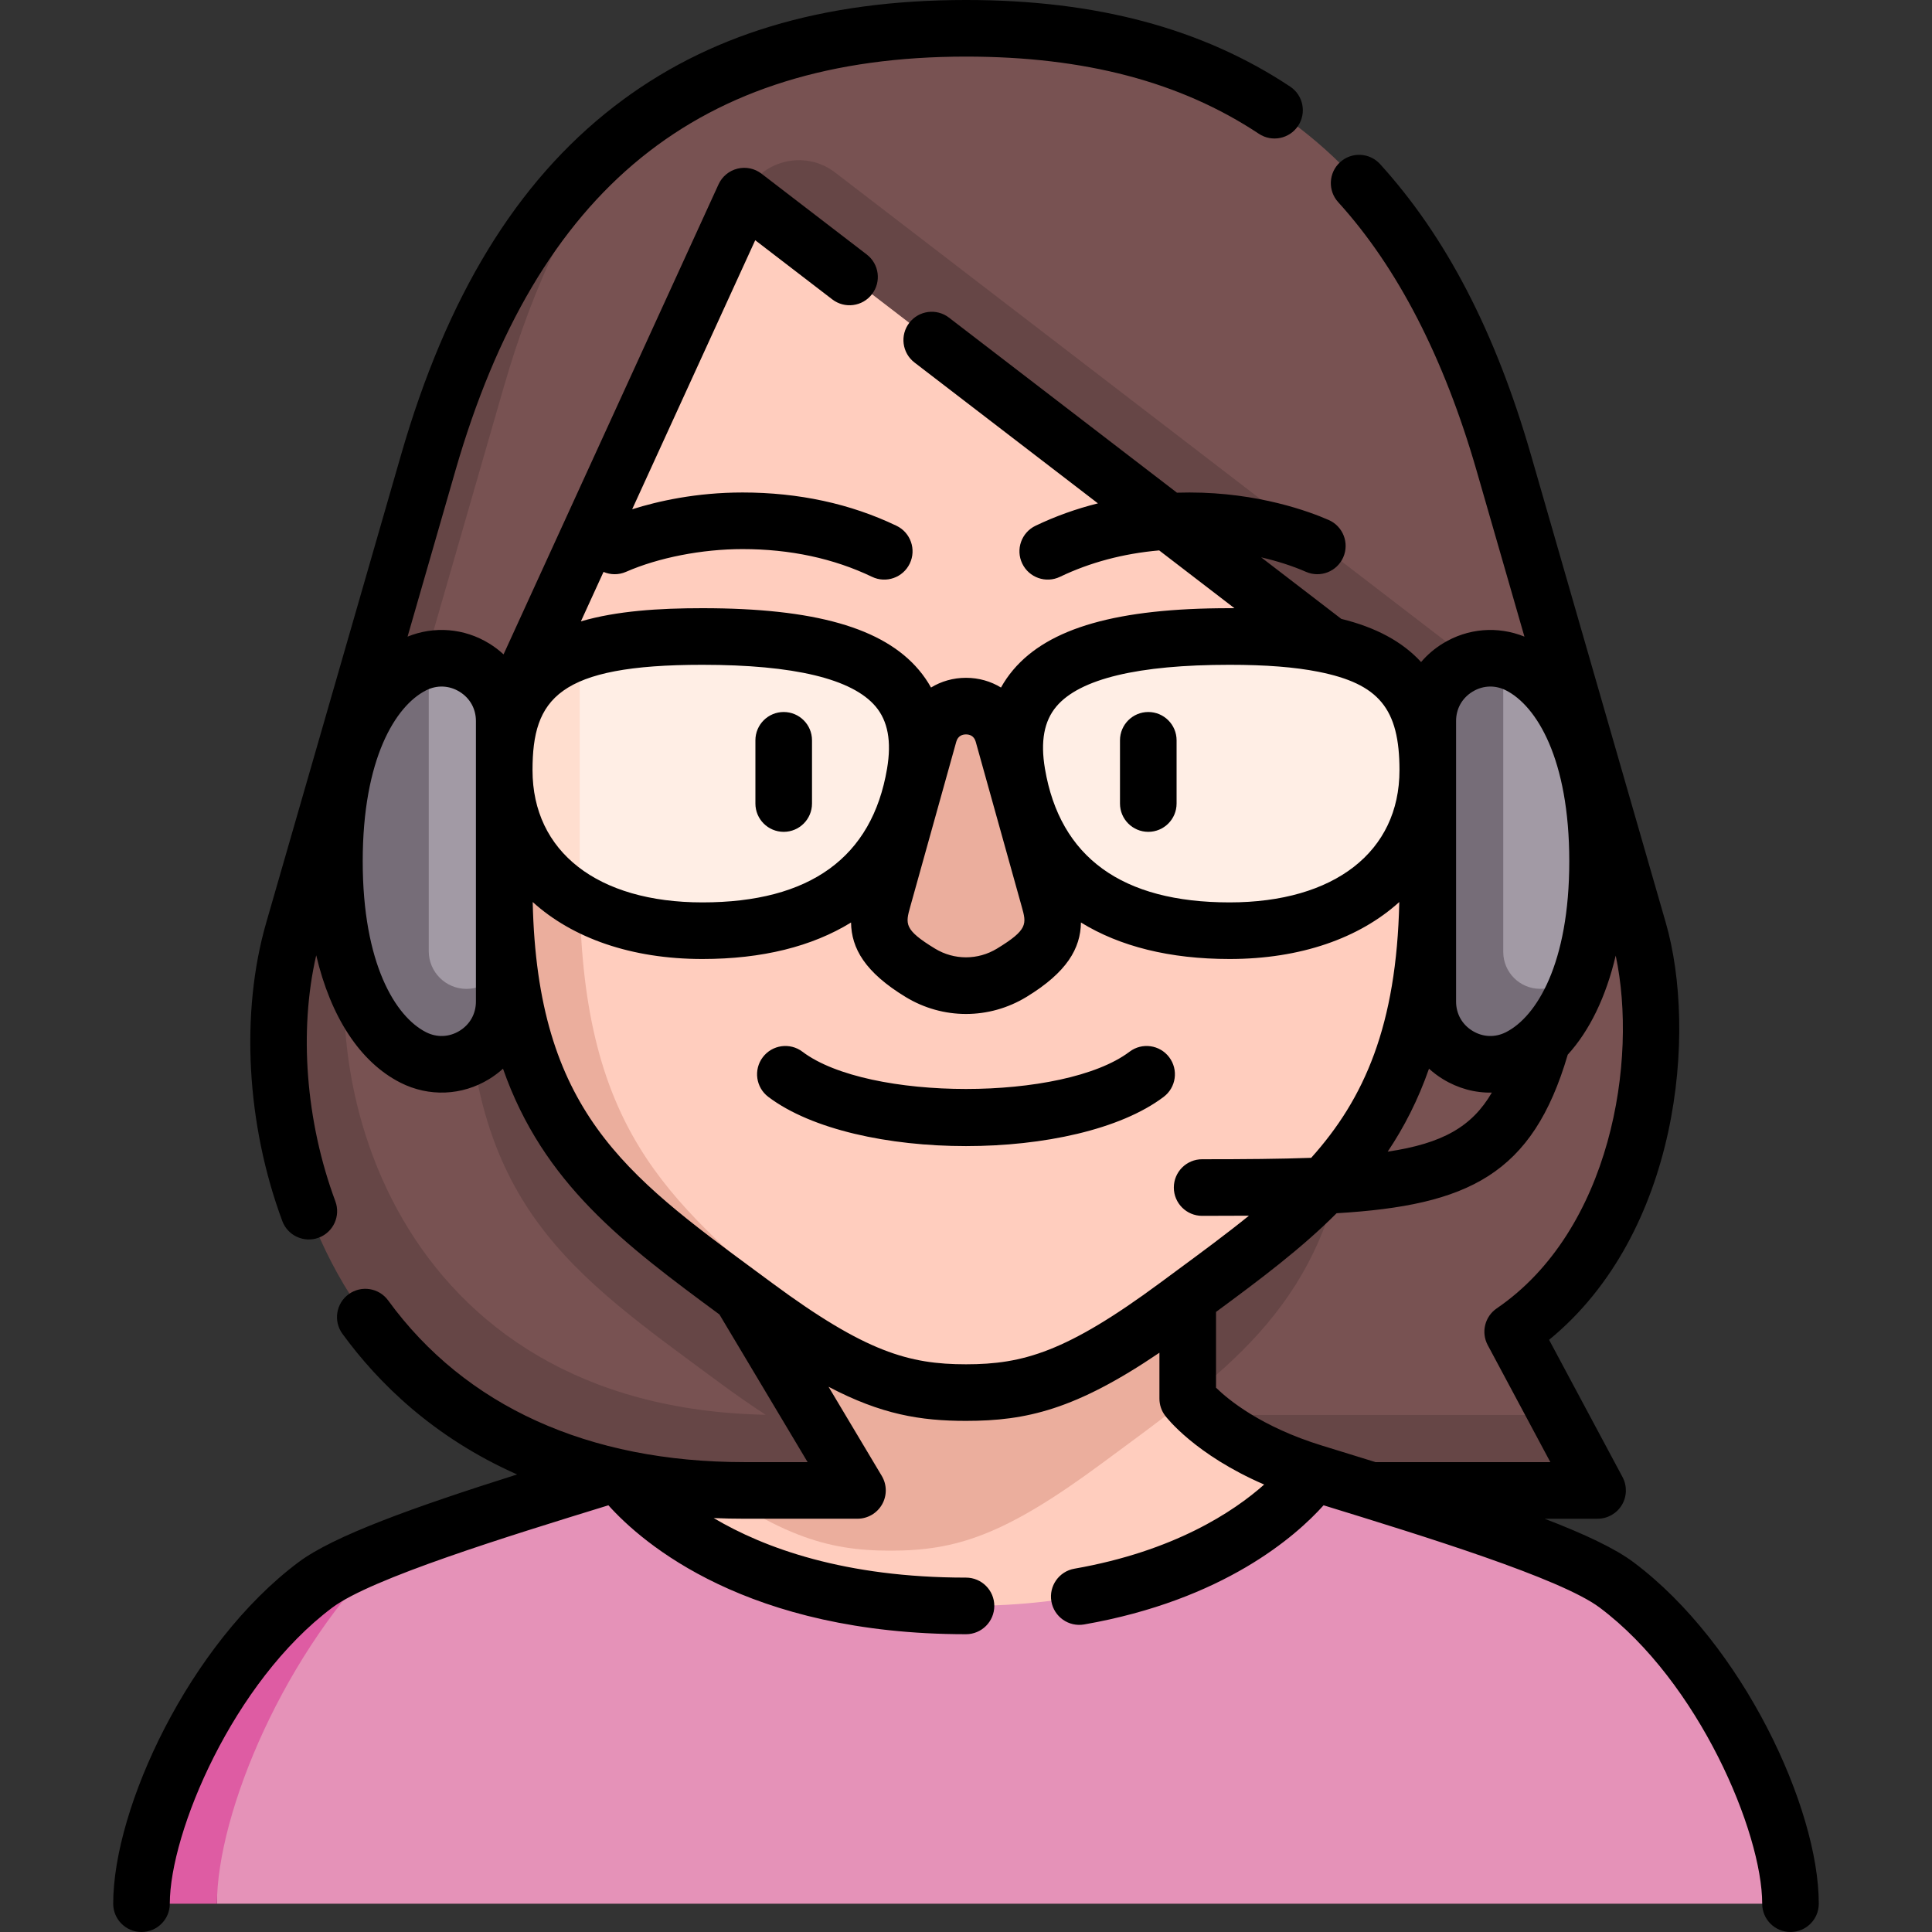 <svg id="Capa_1" enable-background="new 0 0 512 512" height="512" viewBox="0 0 512 512" width="512" xmlns="http://www.w3.org/2000/svg"><rect x="0" y="0" width="512" height="512" fill="#333333" stroke="none"/><g><g><path d="m428.421 420.019c-12.05-9.026-51.414-20.853-80.306-29.762h-184.229c-19.164 5.909-42.927 13.102-60.279 19.91-28.271 27.048-46.107 41.616-46.107 94.333h417c0-21.842-18.15-63.56-46.079-84.481z" fill="#e592b8"/><path d="m103.607 410.167c-8.808 3.456-15.97 6.813-20.027 9.852-27.93 20.921-46.08 62.639-46.08 84.481h20c0-23.886 17.836-67.285 46.107-94.333z" fill="#de5ca3"/><path d="m256 7.5c70.234 0 118.763 32.721 142.541 115.225 5.669 19.669 19.806 68.721 35.714 123.918 8.419 29.21 1.849 82.231-33.378 106.286l11.798 22.048s-138.536 20-156.674 20l-75.292-349.499z" fill="#785252"/><path d="m423.376 394.977-10.702-20h-103.414c29.376-22.465 49.469-43.995 49.469-98.635l-102.729 32.358v86.277z" fill="#664646"/><path d="m348.114 390.257c-24.263-7.482-33.354-19.606-33.354-19.606l-138.101 14.695c-3.687 1.733-7.922 3.415-12.773 4.911 7.603 9.457 32.996 35.329 92.114 35.329s84.366-25.872 92.114-35.329z" fill="#ffcdbe"/><path d="m236 410.94c17.232 0 30.053-3.945 55.865-23.029 8.162-6.035 15.847-11.608 22.896-17.26v-43.979h-117.521v43.979s-5.829 7.76-20.581 14.694c1.149.847 2.308 1.701 3.477 2.566 25.811 19.084 38.632 23.029 55.864 23.029z" fill="#ebae9d"/><path d="m256 7.5c-35.57 0-65.568 8.4-89.608 27.401-13.787 17.249-34.806 39.627-42.932 67.824-5.669 19.669-23.786 82.489-38.618 133.953-13.889 48.191 19.622 146.302 118.077 148.253l5.214-10.166-21.874-46.665 69.741-136.454z" fill="#785252"/><path d="m378.376 234.452 14-57.385-171.054-131.348c-8.149-6.258-20.01-3.175-24.082 6.259l-73.616 202.475c0 64.865 27.964 83.068 66.512 111.569 4.657 3.443 8.88 6.386 12.783 8.909-98.456-1.952-121.966-90.062-108.077-138.253 14.832-51.463 32.949-114.283 38.618-133.953 8.126-28.197 19.146-50.575 32.932-67.824-23.428 18.518-41.197 47.104-52.932 87.824-5.669 19.669-19.806 68.722-35.714 123.918-15.065 52.269 10.878 148.334 119.494 148.334h30l-40.981-66.877z" fill="#664646"/><path d="m197.24 51.978-43.616 95.362s-10 76.148-10 87.113c0 64.865 29.394 83.068 61.642 111.569 21.55 19.046 38.615 23.012 50.662 23.028 17.249-.016 29.825-3.983 55.585-23.028 38.548-28.501 66.864-46.704 66.864-111.569l10-16.846-10-26.54z" fill="#ffcdbe"/><path d="m209.265 346.021c-32.248-28.5-55.642-46.704-55.642-111.569 0-10.966 0-87.113 0-87.113l-20 43.727-10 26.54 10 16.846c0 64.865 27.964 83.068 66.512 111.569 25.812 19.084 38.456 23.029 55.688 23.029.035 0 .069-.001.103-.001-12.045-.015-25.111-3.982-46.661-23.028z" fill="#ebae9d"/><path d="m278.001 238.276-12.193-43.703c-2.77-9.929-16.847-9.929-19.617 0l-12.193 43.703c-2.411 8.643-.561 13.16 9.885 19.519 7.442 4.531 16.789 4.531 24.231 0 10.448-6.359 12.298-10.876 9.887-19.519z" fill="#ebae9d"/><path d="m113.624 174.806-10 77.259c0 5.523 14.477 20 20 20s10-14.477 10-20v-60.999c0-10.869-10.07-18.377-20-16.26z" fill="#a29aa5"/><path d="m123.624 262.065c-5.523 0-10-4.477-10-10v-77.259c-1.38.294-2.758.771-4.106 1.454-11.042 5.598-20.894 22.365-20.894 51.986s9.852 46.388 20.894 51.986 24.106-2.426 24.106-14.806v-13.362c0 5.524-4.477 10.001-10 10.001z" fill="#766d78"/><path d="m402.482 176.261c-1.348-.683-2.725-1.16-4.106-1.454l-10 77.463c0 5.401 14.378 19.779 19.779 19.779 3.127 0 7.814-11.891 11.207-14.834 2.5-7.757 4.014-17.373 4.014-28.967 0-29.622-9.852-46.389-20.894-51.987z" fill="#a29aa5"/><path d="m398.376 252.269v-77.463c-9.931-2.117-20 5.391-20 16.26v74.361c0 12.38 13.063 20.404 24.106 14.806 6.72-3.407 12.995-10.959 16.881-23.019-3.393 2.943-8.08 4.834-11.207 4.834-5.401.001-9.78-4.378-9.78-9.779z" fill="#766d78"/><path d="m186.152 168.679c-13.975 0-24.604 1.264-32.529 3.993l-10 31.796 10 34.485c8.516 4.924 19.509 7.691 32.529 7.691 32.591 0 51.778-14.794 56.324-41.695s-16.572-36.27-56.324-36.27z" fill="#ffeee5"/><path d="m269.524 204.949c-4.546-26.9 16.572-36.27 56.324-36.27s52.528 10.178 52.528 35.424-19.937 42.541-52.528 42.541-51.778-14.795-56.324-41.695z" fill="#ffeee5"/><path d="m133.624 204.103c0 15.161 7.198 27.447 20 34.85v-66.281c-14.616 5.032-20 15.06-20 31.431z" fill="#ffdecf"/></g><g><g><path d="m474.5 512c-4.142 0-7.5-3.357-7.5-7.5 0-18.843-16.781-58.781-43.076-78.478-10.345-7.75-46.571-18.917-73.163-27.103-7.325 8.163-26.481 25.109-63.452 31.578-4.079.711-7.966-2.016-8.68-6.095-.714-4.081 2.015-7.967 6.095-8.681 26.465-4.63 42.238-15.142 50.296-22.3-18.336-7.929-25.895-17.784-26.261-18.271-.973-1.299-1.5-2.877-1.5-4.5v-12.162c-22.25 15.087-35.281 18.061-51.26 18.061-12.075 0-22.468-1.699-36.427-9.04l14.106 23.622c1.384 2.317 1.416 5.2.083 7.548-1.332 2.348-3.823 3.798-6.522 3.798h-30c-2.761 0-5.465-.06-8.107-.175 13.454 7.978 34.813 15.783 66.867 15.783 4.142 0 7.5 3.357 7.5 7.5s-3.358 7.5-7.5 7.5c-57.988 0-85.711-24.078-94.764-34.166-26.595 8.187-62.815 19.354-73.16 27.103-26.294 19.697-43.075 59.635-43.075 78.478 0 4.143-3.358 7.5-7.5 7.5s-7.5-3.357-7.5-7.5c0-25.408 20.158-68.817 49.083-90.483 9.377-7.024 30.473-14.564 57.953-23.271-22.142-9.82-36.823-24.276-46.292-37.28-2.438-3.349-1.7-8.04 1.648-10.478 3.35-2.44 8.04-1.7 10.478 1.647 20.409 28.027 53.042 42.842 94.37 42.842h16.786l-23.366-39.127c-25.242-18.606-46.71-34.704-57.36-65.137-1.117 1.017-2.341 1.938-3.663 2.75-7.193 4.419-15.981 4.777-23.51.96-10.732-5.441-18.5-17.462-22.325-33.761-4.614 20.01-2.795 44.013 5.073 65.2 1.442 3.884-.537 8.2-4.42 9.643-3.884 1.439-8.201-.537-9.642-4.42-9.536-25.68-11.134-55.219-4.275-79.019l35.714-123.918c12.153-42.17 30.624-72.396 56.464-92.405 24.545-19.005 55.058-28.243 93.284-28.243 34.516 0 62.617 7.509 85.91 22.954 3.452 2.289 4.395 6.943 2.105 10.396-2.289 3.451-6.944 4.395-10.396 2.106-20.756-13.765-46.146-20.456-77.619-20.456-70.741 0-113.744 34.891-135.334 109.803l-12.655 43.911c7.081-2.873 15.026-2.236 21.627 1.817 1.381.849 2.654 1.815 3.811 2.887l56.972-124.56c.95-2.078 2.795-3.609 5.012-4.159 2.217-.551 4.564-.062 6.376 1.33l27.896 21.42c3.285 2.522 3.903 7.23 1.381 10.516-2.523 3.287-7.231 3.903-10.517 1.381l-20.425-15.684-32.612 71.303c6.869-2.167 17.01-4.449 29.247-4.449 14.868 0 28.595 2.968 40.802 8.821 3.735 1.791 5.311 6.271 3.52 10.006-1.791 3.734-6.271 5.313-10.005 3.52-10.166-4.875-21.712-7.347-34.316-7.347-10.719 0-22.26 2.253-30.874 6.026-1.977.868-4.126.813-5.966.023l-5.994 13.104c9.534-2.783 20.712-3.49 32.208-3.49 29.695 0 47.917 5.195 57.344 16.351 1.24 1.467 2.318 3.025 3.233 4.675 2.704-1.651 5.881-2.577 9.271-2.577s6.567.926 9.271 2.577c.915-1.649 1.993-3.208 3.232-4.675 9.428-11.155 27.649-16.351 57.345-16.351.435 0 .867.001 1.296.004l-19.952-15.32c-9.507.836-18.319 3.18-26.286 7-3.735 1.794-8.214.214-10.005-3.52-1.791-3.735-.215-8.215 3.52-10.006 5.243-2.514 10.766-4.496 16.54-5.938l-48.61-37.326c-3.285-2.522-3.903-7.23-1.381-10.516 2.523-3.286 7.231-3.904 10.517-1.381l60.414 46.39c1.101-.033 2.209-.05 3.322-.05 18.286 0 31.892 5.097 36.893 7.288 3.794 1.662 5.522 6.085 3.86 9.879s-6.084 5.524-9.879 3.859c-3.549-1.555-7.596-2.852-11.877-3.839l21.237 16.307c9.168 2.256 16.179 6.021 21.145 11.437 1.621-1.897 3.555-3.56 5.762-4.915 6.6-4.055 14.545-4.689 21.626-1.818l-12.655-43.91c-8.639-29.977-20.987-53.941-36.701-71.229-2.786-3.065-2.56-7.809.505-10.595 3.065-2.785 7.809-2.559 10.594.505 17.515 19.27 30.604 44.511 40.015 77.165l35.714 123.918c8.3 28.798 3.682 82.158-30.936 110.499l19.463 36.374c1.244 2.324 1.176 5.131-.179 7.393s-3.798 3.646-6.434 3.646h-14.031c10.555 4.05 18.666 7.865 23.571 11.539 28.924 21.664 49.082 65.073 49.082 90.481 0 4.143-3.358 7.5-7.5 7.5zm-109.964-124.522h46.321l-16.593-31.01c-1.807-3.376-.779-7.572 2.383-9.731 30.264-20.666 37.46-65.774 31.531-93.49-2.569 10.902-6.905 19.884-12.713 26.257-9.315 31.751-26.316 39.935-61.251 42.014-9.335 9.355-20.226 17.506-31.953 26.155v20.079c3.231 3.166 11.896 10.353 28.064 15.339l4.556 1.403c3.28 1.009 6.502 2.004 9.655 2.984zm-223.363-148.434c1.213 55.092 24.516 72.268 59.314 97.915l4.107 3.031c24.796 18.333 36.333 21.56 51.405 21.56s26.609-3.227 51.405-21.56l4.107-3.031c6.982-5.146 13.5-9.949 19.471-14.788-3.958.031-8.093.04-12.404.04-4.142 0-7.5-3.357-7.5-7.5s3.358-7.5 7.5-7.5c11.169 0 20.709-.077 28.899-.377 14.103-15.694 22.628-35.047 23.349-67.79-10.569 9.572-26.154 15.1-44.979 15.1-15.824 0-29.072-3.314-39.385-9.675-.099 6.854-3.694 13.186-14.447 19.732-9.879 6.014-22.152 6.014-32.031 0-10.753-6.547-14.349-12.878-14.447-19.732-10.313 6.36-23.561 9.675-39.385 9.675-18.824 0-34.41-5.528-44.979-15.1zm237.527 44.169c-2.896 8.276-6.592 15.492-10.947 21.986 14.578-2.176 22.344-6.632 27.604-15.652-4.472.111-8.993-1.126-12.995-3.584-1.321-.812-2.545-1.734-3.662-2.75zm-265.79-100.263c-8.115 4.114-16.786 18.175-16.786 45.297s8.671 41.183 16.786 45.297c2.885 1.462 6.121 1.329 8.877-.362 2.756-1.693 4.337-4.52 4.337-7.754v-74.361c0-3.234-1.581-6.061-4.337-7.754-2.757-1.692-5.993-1.825-8.877-.363zm282.05-1.01c-1.635 0-3.26.459-4.747 1.372-2.756 1.693-4.337 4.52-4.337 7.754v74.361c0 3.234 1.581 6.061 4.337 7.754 2.758 1.692 5.993 1.825 8.877.362 8.114-4.114 16.786-18.175 16.786-45.297s-8.671-41.183-16.786-45.297c-1.329-.673-2.733-1.009-4.13-1.009zm-138.96 12.687c-.929 0-2.132.34-2.584 1.962l-12.193 43.703c-1.267 4.541-1.694 6.071 6.561 11.097 5.068 3.085 11.364 3.083 16.432 0 8.255-5.025 7.828-6.556 6.561-11.097l-12.193-43.703c-.452-1.622-1.655-1.962-2.584-1.962zm69.848-18.448c-24.262 0-39.701 3.712-45.888 11.033-3.268 3.866-4.263 9.26-3.041 16.487 3.975 23.52 20.437 35.444 48.929 35.444 27.775 0 45.029-13.427 45.029-35.04 0-16.306-5.428-22.888-21.512-26.083-6.238-1.239-13.93-1.841-23.517-1.841zm-184.724 27.925c0 21.613 17.254 35.04 45.029 35.04 28.492 0 44.954-11.925 48.929-35.444 1.221-7.228.227-12.621-3.041-16.487-6.188-7.321-21.626-11.033-45.888-11.033-38.292-.001-45.029 9.004-45.029 27.924zm114.876 99.622c-20.442 0-40.884-4.35-52.391-13.047-3.304-2.498-3.958-7.202-1.46-10.506 2.497-3.305 7.2-3.96 10.505-1.46 17.419 13.166 69.271 13.166 86.69 0 3.303-2.499 8.008-1.845 10.505 1.46 2.498 3.304 1.844 8.008-1.46 10.506-11.505 8.697-31.947 13.047-52.389 13.047zm48.309-83.281c-4.142 0-7.5-3.357-7.5-7.5v-16.757c0-4.143 3.358-7.5 7.5-7.5s7.5 3.357 7.5 7.5v16.757c0 4.143-3.358 7.5-7.5 7.5zm-96.618 0c-4.142 0-7.5-3.357-7.5-7.5v-16.757c0-4.143 3.358-7.5 7.5-7.5s7.5 3.357 7.5 7.5v16.757c0 4.143-3.358 7.5-7.5 7.5z"/></g></g></g></svg>